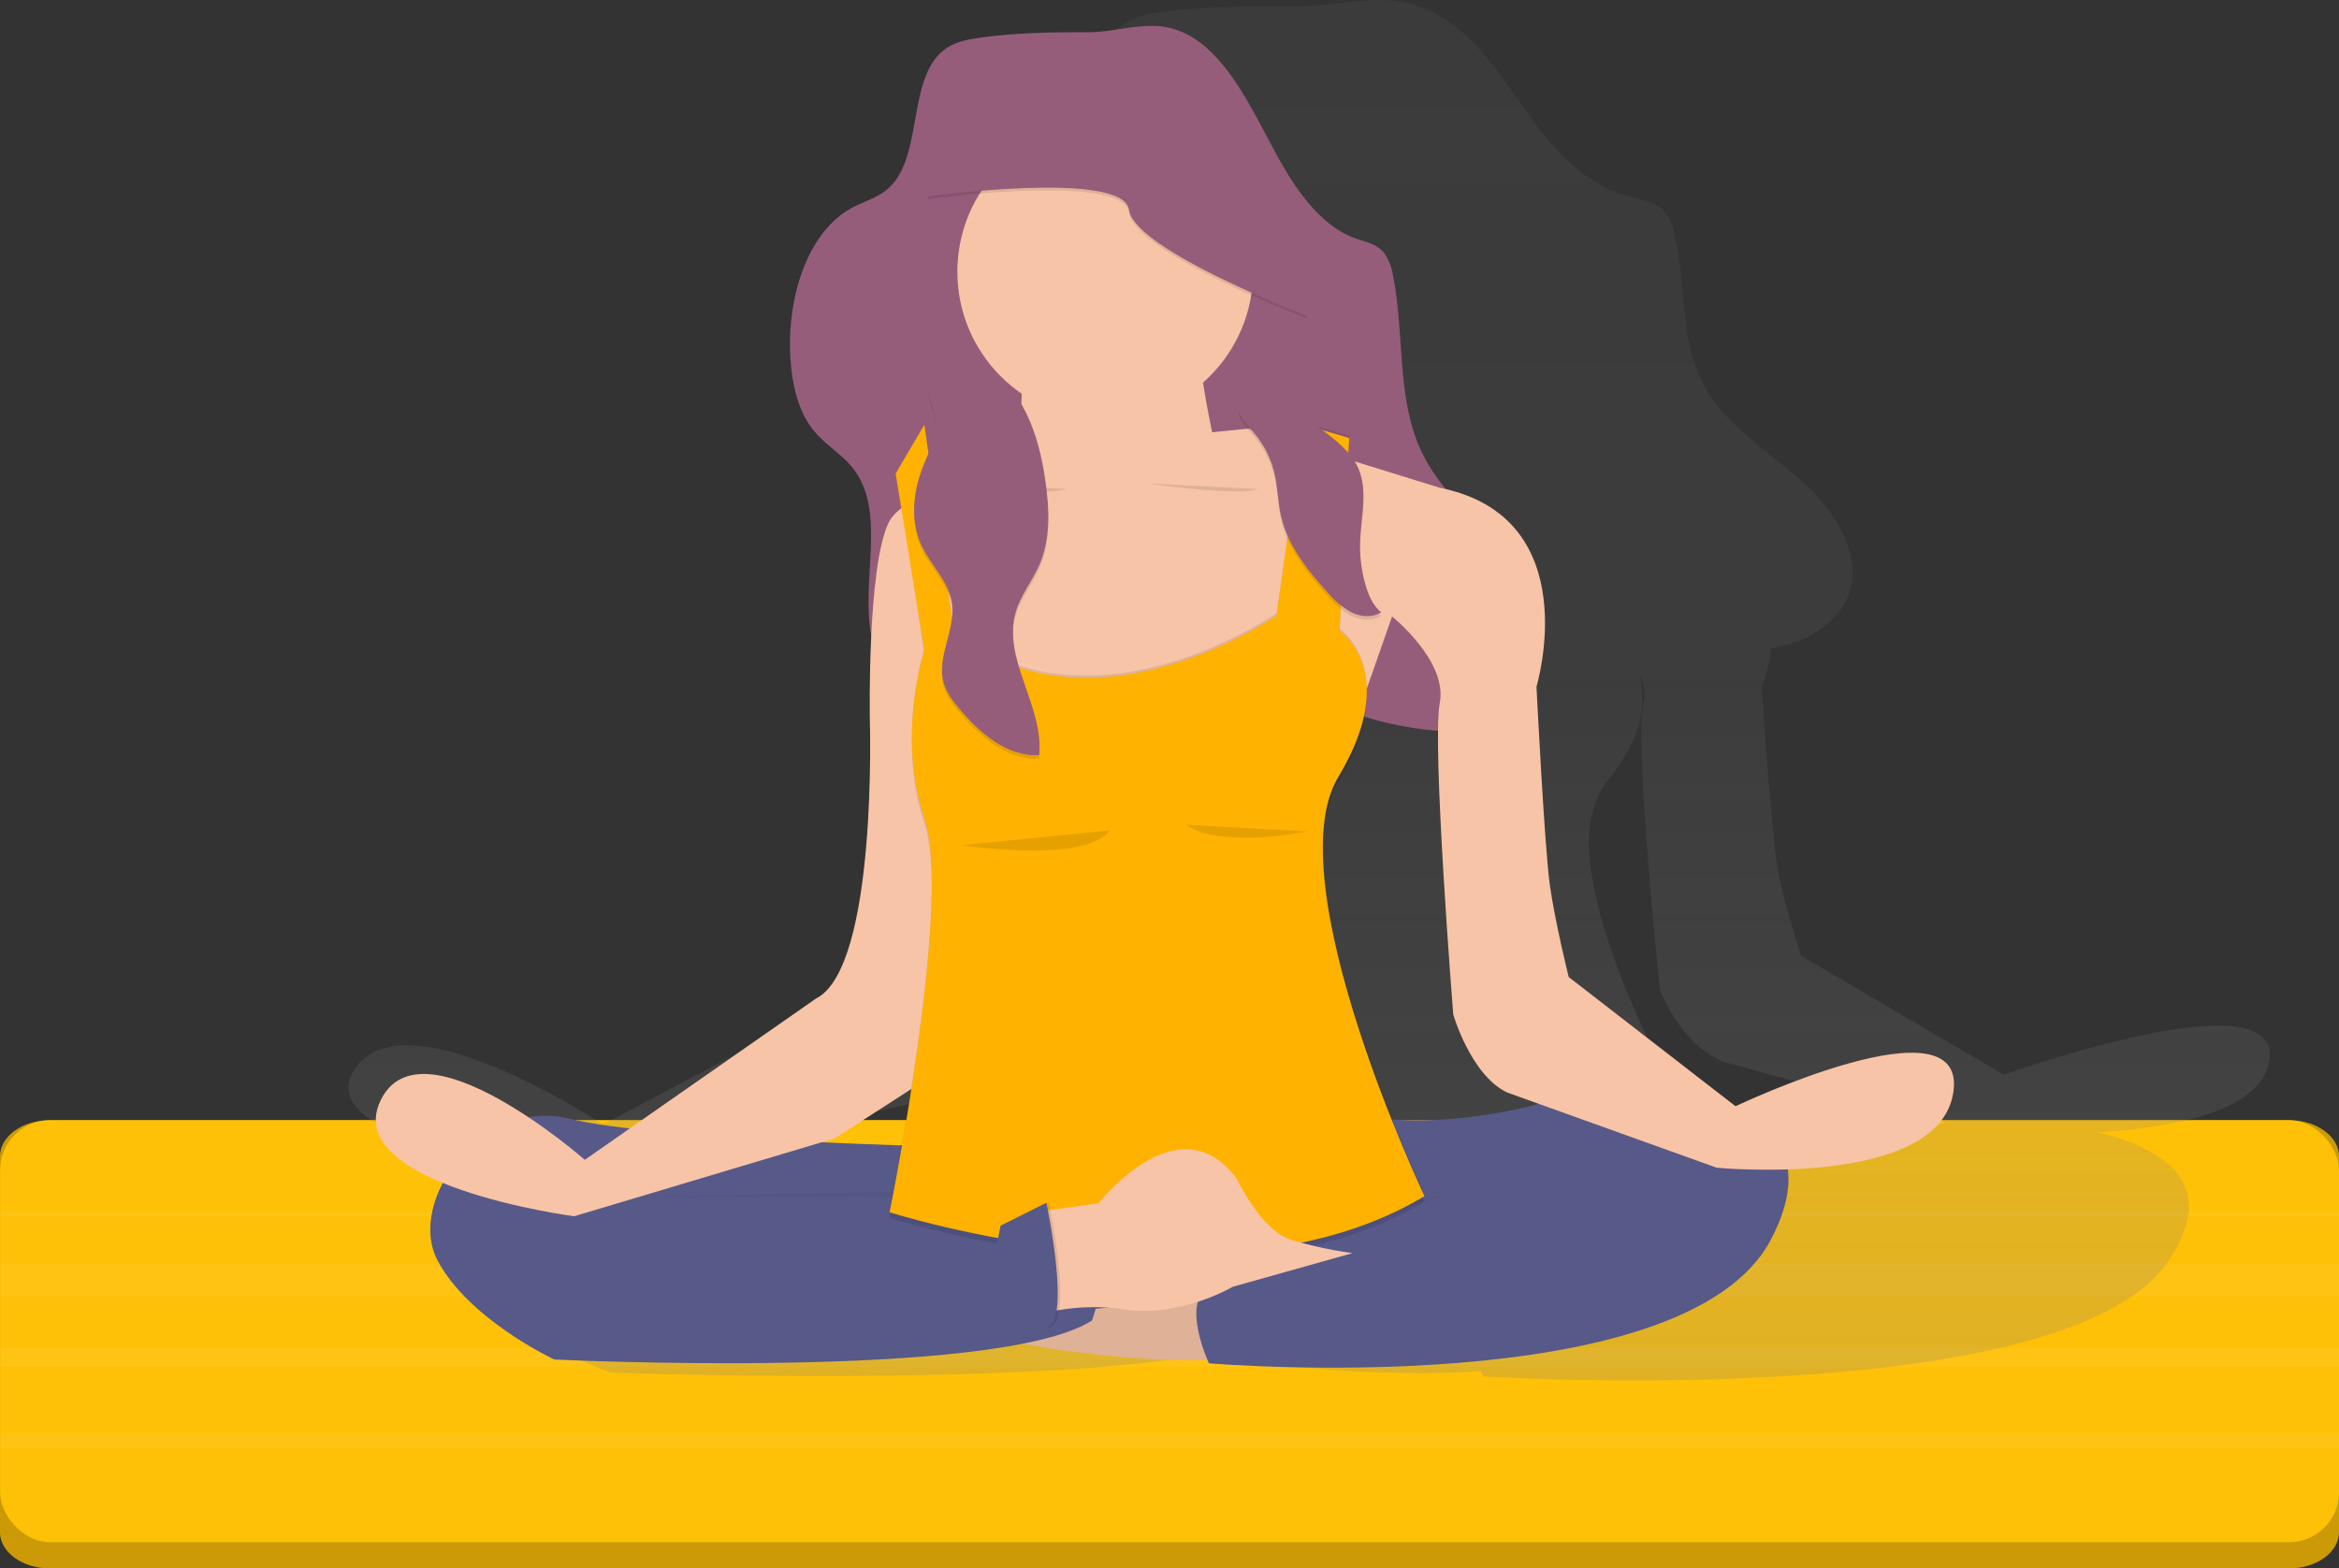 <svg xmlns="http://www.w3.org/2000/svg" xmlns:xlink="http://www.w3.org/1999/xlink" width="660.3" height="442.757" viewBox="0 0 660.3 442.757">
  <rect x="0" y="0" width="660.3" height="442.757" fill="#333333" stroke="none"/>
  <defs>
    <linearGradient id="linear-gradient" x1="0.5" y1="1" x2="0.5" gradientUnits="objectBoundingBox">
      <stop offset="0" stop-color="gray" stop-opacity="0.251"/>
      <stop offset="0.54" stop-color="gray" stop-opacity="0.122"/>
      <stop offset="1" stop-color="gray" stop-opacity="0.102"/>
    </linearGradient>
  </defs>
  <g id="undraw_Meditation_o89g" transform="translate(-69.97 -275.601)">
    <path id="Path_659" data-name="Path 659" d="M840.429,704.53H208.162c-7.74,0-14.012,4.59-14.012,10.25v106c0,5.66,6.272,10.25,14.012,10.25H840.429c7.74,0,14.02-4.59,14.02-10.25v-106C854.449,709.12,848.169,704.53,840.429,704.53Z" transform="translate(-124.18 -112.673)" fill="#ffc107"/>
    <path id="Path_660" data-name="Path 660" d="M840.429,704.53H208.162c-7.74,0-14.012,4.59-14.012,10.25v106c0,5.66,6.272,10.25,14.012,10.25H840.429c7.74,0,14.02-4.59,14.02-10.25v-106C854.449,709.12,848.169,704.53,840.429,704.53Z" transform="translate(-124.18 -112.673)" opacity="0.2"/>
    <rect id="Rectangle_94" data-name="Rectangle 94" width="660.27" height="119.12" rx="14.09" transform="translate(70 591.857)" fill="#ffc107"/>
    <path id="Path_808" data-name="Path 808" d="M0,0H660.27V1.27H0Z" transform="translate(70 617.7)" fill="#fff" opacity="0.05"/>
    <rect id="Rectangle_96" data-name="Rectangle 96" width="660.27" height="9.27" transform="translate(70 632.247)" fill="#fff" opacity="0.05"/>
    <rect id="Rectangle_97" data-name="Rectangle 97" width="660.27" height="5.27" transform="translate(70 656.207)" fill="#fff" opacity="0.05"/>
    <rect id="Rectangle_98" data-name="Rectangle 98" width="660.27" height="4.27" transform="translate(70 680.167)" fill="#fff" opacity="0.05"/>
    <path id="Path_670" data-name="Path 670" d="M829.829,648.288l-57.258-33.625s-4.613-14-6.46-23.808-4.624-51.828-4.624-51.828a48.208,48.208,0,0,0,2.6-11.121c.565-.09,1.177-.2,1.706-.315,8.682-1.688,15.824-6.4,19.286-12.714,5.884-11.193-1.718-24.42-11.343-33.292s-21.745-16-28.076-26.994c-7.813-13.542-5.142-29.927-9.131-44.755a11.9,11.9,0,0,0-2.942-5.786c-2.483-2.348-6.354-2.852-9.8-3.788-10.92-2.969-19.11-11.076-25.5-19.543-10.343-13.722-21.051-34.6-42.361-35.785-7.919-.441-16.18,1.6-24.193,1.584-12.414,0-24.711.117-37.019,1.422-4.4.459-8.955,1.089-12.626,3.3-12.6,7.63-6.9,27.776-19.039,35.992-3.612,2.429-8.237,3.311-12.32,4.985-15.391,6.3-22.228,23.1-21.322,38.205.435,7.09,2.353,14.46,7.825,19.633,4.342,4.139,10.508,6.514,14.556,10.887,6.507,7.036,5.625,16.385,4.919,25.887-8.708,2.789-15.7,5.993-17.9,9.439-7.46,11.58-6.5,51.171-6.5,51.171s2.765,64.785-18.486,72.883l-79.451,42.02s-56.364-37.467-70.225-15.4c-9.472,15.089,25.122,23.628,47.95,27.516-14.391,7.81-22.357,22.243-15.615,32.014,10.59,15.413,40.2,25.914,40.2,25.914s112.9,4.166,165.091-4.778h.859c22.157,3.068,53.951,6.3,79.451,4.355.494.9.835,1.476.835,1.476s163.561,10.51,193.108-32.212c15.156-21.919-.659-32.032-19.674-36.693,21.286-1.3,45.526-5.849,48.315-19.7C909.75,619.566,829.829,648.288,829.829,648.288Zm-16.474,13.4c-29.935,8.332-54.222,8.8-67.166,8.179-6.354-10.6-32.853-56.5-33.548-87.225.177-6.856,1.765-12.849,5.354-17.348,7.7-9.691,9.978-17.294,9.72-23.062v-1.26a18.219,18.219,0,0,0-.659-5.246,10.827,10.827,0,0,1,1.083,7.5c-2.765,10.851,4.624,81.242,4.624,81.242s6,15.764,18.474,20.308Zm-293.092-4.994L549,642.682s13.4-4.9,14.791-16.808l9.472-56.894a47.583,47.583,0,0,0,2.53,7.2c1.671,3.734,2.353,9.2,2.495,15.719-.365,31.754-14.5,84.436-14.5,84.436h.165a1.4,1.4,0,0,1-.094.378l-1,.045c-23.24-.54-77.4-2.088-107.715-5.3Zm-50.1,33.157v.108H463.1Z" transform="translate(-194.18 -69.27)" fill="url(#linear-gradient)"/>
    <path id="Path_671" data-name="Path 671" d="M646,391.06c5.24,9.18,12,18,21,21.17,2.83,1,6,1.57,8,4.12a14.74,14.74,0,0,1,2.43,6.27c3.27,16.06,1.08,33.81,7.5,48.5,5.2,11.89,15.15,19.63,23.06,29.22s14.11,23.93,9.32,36.05a23.53,23.53,0,0,1-15.85,13.78c-6.62,1.8-13.53,1.05-20.25-.14-8.86-1.57-17.88-4-25.26-10-12.77-10.38-18.17-29-24.85-45.57-3.14-7.76-7.31-15.89-14.21-18.66-7.9-3.18-16.79,2.13-21.92,9.92s-7.4,17.58-9.89,27c-2.8,10.64-6.34,21.68-13.71,28.64a23.07,23.07,0,0,1-24.64,4.92c-8.2-3.41-14.68-12.06-16.57-22.09-2.9-15.45,4.06-34-4.49-46.22-3.32-4.73-8.39-7.31-11.95-11.79-4.45-5.61-6.07-13.6-6.42-21.27-.75-16.38,4.86-34.63,17.51-41.41,3.38-1.81,7.15-2.76,10.12-5.4,10-8.89,5.28-30.72,15.63-39,3-2.41,6.76-3.08,10.38-3.59,10.14-1.4,20.21-1.56,30.4-1.53,6.59,0,13.38-2.2,19.88-1.72C628.72,353.57,637.51,376.19,646,391.06Z" transform="translate(-214.24 -69.27)" fill="#965d7b"/>
    <path id="Path_672" data-name="Path 672" d="M264.1,652.85l3.83,45.37,267.89-1.6-5.11-49.53-90.57-10.54-158.82,9.59Z" transform="translate(-17.917 -43.403)" fill="#575988"/>
    <path id="Path_673" data-name="Path 673" d="M264.1,652.85l3.83,45.37,267.89-1.6-5.11-49.53-90.57-10.54-158.82,9.59Z" transform="translate(-17.917 -43.403)" opacity="0.05"/>
    <path id="Path_674" data-name="Path 674" d="M634.55,753.82l-89.18,8.35s61.1,15.56,96.77,8Z" transform="translate(-213.47 -112.673)" fill="#f7c4a7"/>
    <path id="Path_675" data-name="Path 675" d="M634.55,753.82l-89.18,8.35s61.1,15.56,96.77,8Z" transform="translate(-213.47 -112.673)" opacity="0.1"/>
    <path id="Path_676" data-name="Path 676" d="M566.62,434.29s17.46,45.92-8.35,66.41-4.55,77.8-4.55,77.8l99.43-4.56s9.86-64.51,4.55-78.17c0,0-23.53,6.83-28.84-7.59s-9.11-53.89-9.11-53.89Z" transform="translate(-213.972 -80.62)" fill="#f7c4a7"/>
    <path id="Path_677" data-name="Path 677" d="M543.85,712.08s-83.87-1.9-108.53-8S389.4,727.26,398.13,744s33,28.08,33,28.08,124.86,6.07,151.8-11c0,0,10.25-29.22,0-34.91H452.77l96-1.9Z" transform="translate(-204.693 -112.673)" fill="#575988"/>
    <path id="Path_678" data-name="Path 678" d="M677.05,703.35s28.09,6.07,66.79-9.11c0,0,72.49-2.27,48.2,44s-158.63,34.92-158.63,34.92-8-17.08,0-21.63,77.42-33.78,99.05-32.26l-60,11.76Z" transform="translate(-222.156 -112.673)" fill="#575988"/>
    <path id="Path_679" data-name="Path 679" d="M623.19,456.38c-1.45-10.81-2.3-19.62-2.3-19.62H567.76a103.5,103.5,0,0,1,5.08,21.48,41.75,41.75,0,0,0,50.35-1.86Z" transform="translate(-213.814 -77.995)" opacity="0.1"/>
    <circle id="Ellipse_80" data-name="Ellipse 80" cx="41.74" cy="41.74" r="41.74" transform="translate(340.234 310.57)" fill="#f7c4a7"/>
    <path id="Path_680" data-name="Path 680" d="M571.17,494.25s-50.09,9.49-56.16,22-5.31,55.41-5.31,55.41,2.27,70.2-15.18,78.93l-65.28,45.54s-46.29-40.6-57.68-16.7,54.65,32.64,54.65,32.64l73.62-22,23.53-15.18s11-5.31,12.14-18.22l9.87-78.17,39.47-11.39h63.75l8.54-24.38s15.75,12.62,13.47,24.38,3.8,88,3.8,88,4.93,17.07,15.18,22l59.2,21.25s62.61,6.07,66.79-21.25S754.09,681,754.09,681L707,644.53s-3.79-15.18-5.31-25.81-3.79-56.16-3.79-56.16,14.42-47.82-27.33-56.16l-53.89-16.7Z" transform="translate(-194.18 -93.1)" fill="#f7c4a7"/>
    <path id="Path_681" data-name="Path 681" d="M537.59,503.93l7.78,51.42s-8,23.91,0,47.44S535.5,714,535.5,714s93.74,30,151-4.56c0,0-42.12-88.8-24.29-118.4s.3-41.18.3-41.18l2.74-54.45-12.9-3.8-7.59,53.89s-52.37,36.43-91.08,4.56l-8.35-58.45Z" transform="translate(-214.403 -94.574)" opacity="0.1"/>
    <path id="Path_682" data-name="Path 682" d="M591.73,565a30.75,30.75,0,0,0-39.8-11.19C564.64,563.36,578.66,565.91,591.73,565Z" transform="translate(-212.397 -88.203)" fill="#fff" opacity="0.07"/>
    <path id="Path_683" data-name="Path 683" d="M613.24,559.35A30.7,30.7,0,0,1,653,548.16C640.32,557.67,626.31,560.21,613.24,559.35Z" transform="translate(-216.276 -87.682)" fill="#fff" opacity="0.07"/>
    <path id="Path_684" data-name="Path 684" d="M537.59,503.93l7.78,48.76s-8,23.91,0,47.44-9.87,111.19-9.87,111.19,93.74,30,151-4.55c0,0-42.12-88.8-24.29-118.4s.3-41.18.3-41.18l2.74-54.46-12.9-3.79-7.59,53.89s-52.37,36.43-91.08,4.55l-8.35-58.44Z" transform="translate(-214.403 -94.113)" opacity="0.1"/>
    <path id="Path_685" data-name="Path 685" d="M537.21,503.55l8.16,49.9s-8,23.91,0,47.44-9.87,111.19-9.87,111.19,93.74,30,151-4.55c0,0-42.12-88.81-24.29-118.41s.3-41.17.3-41.17l2.74-54.46-12.9-3.79-7.59,53.89s-52.37,36.43-91.08,4.55l-8.35-58.44Z" transform="translate(-214.403 -94.244)" fill="#ffb200"/>
    <path id="Path_686" data-name="Path 686" d="M575.73,730.67,595.46,728s22.77-29.22,39.09-6.83c0,0,6.83,14.42,15.18,17.07a112.115,112.115,0,0,0,17.46,3.8l-33.78,9.49s-14.8,8.73-30.36,6.45a58.871,58.871,0,0,0-27.32,2.28Z" transform="translate(-215.387 -112.673)" fill="#f7c4a7"/>
    <path id="Path_687" data-name="Path 687" d="M553.91,606.77s35.67,5.31,41.74-4.17" transform="translate(-212.57 -92.55)" opacity="0.1"/>
    <path id="Path_688" data-name="Path 688" d="M621.46,600.7s6.83,6.83,34.15,1.9" transform="translate(-216.626 -92.284)" opacity="0.1"/>
    <path id="Path_689" data-name="Path 689" d="M552,494.82s26.19,3.8,31.12,1.52" transform="translate(-212.189 -82.719)" opacity="0.1"/>
    <path id="Path_690" data-name="Path 690" d="M609.69,494.82s26.19,3.8,31.12,1.52" transform="translate(-215.799 -82.719)" opacity="0.1"/>
    <path id="Path_691" data-name="Path 691" d="M578.57,727.83s7.22,34,0,35.2-17.45-5.6-17.45-6.36,4.55-22.39,4.55-22.39Z" transform="translate(-212.503 -112.673)" opacity="0.1"/>
    <path id="Path_692" data-name="Path 692" d="M577.82,727.83s7.21,34,0,35.2-17.46-5.6-17.46-6.36,4.55-22.39,4.55-22.39Z" transform="translate(-212.457 -112.673)" fill="#575988"/>
    <path id="Path_693" data-name="Path 693" d="M542.59,489.84c-3.19,7.39-4.32,16.11-.94,23.41,2.58,5.57,7.63,10.08,8.6,16.14,1.22,7.61-4.42,15.33-2.31,22.74.8,2.83,2.67,5.23,4.57,7.48,5.78,6.83,13.46,13.45,22.38,12.92,1.42-13.78-10.5-27.15-6.6-40.44,1.4-4.76,4.68-8.72,6.66-13.26,3.29-7.53,2.82-16.13,1.63-24.26-1.73-11.8-6.11-26.26-17.81-31.78-5.37-2.54-13-2.73-14.91,4.17-1.05,3.68,1.4,7.14,1.73,10.74C546,482.27,544.36,485.74,542.59,489.84Z" transform="translate(-211.571 -82.739)" opacity="0.1"/>
    <path id="Path_694" data-name="Path 694" d="M542.59,488.71c-3.19,7.39-4.32,16.1-.94,23.41,2.58,5.56,7.63,10.08,8.6,16.13,1.22,7.61-4.42,15.33-2.31,22.74.8,2.83,2.67,5.24,4.57,7.49,5.78,6.82,13.46,13.44,22.38,12.91,1.42-13.78-10.5-27.15-6.6-40.44,1.4-4.76,4.68-8.72,6.66-13.26,3.29-7.53,2.82-16.13,1.63-24.26-1.73-11.8-6.11-26.26-17.81-31.78-5.37-2.54-13-2.72-14.91,4.17-1.05,3.68,1.4,7.14,1.73,10.74C546,481.13,544.36,484.6,542.59,488.71Z" transform="translate(-211.571 -82.607)" fill="#965d7b"/>
    <path id="Path_695" data-name="Path 695" d="M545.56,401.09s55.4-7.59,56.92,3.79,50.48,30,50.48,30l-12.15-30-22.39-37.19s-41-3-42.88,0S552,380.59,552,380.59Z" transform="translate(-213.789 -69.27)" opacity="0.1"/>
    <path id="Path_696" data-name="Path 696" d="M545.56,400.33s55.4-7.59,56.92,3.79,50.48,30,50.48,30l-12.15-30-22.39-37.19s-41-3-42.88,0S552,379.83,552,379.83Z" transform="translate(-213.789 -69.27)" fill="#965d7b"/>
    <path id="Path_697" data-name="Path 697" d="M642,481.42a27,27,0,0,1,5.56,11.13c.92,3.92,1,8,1.83,11.92,1.86,8.35,7.39,15.37,13.15,21.69a23.671,23.671,0,0,0,6.73,5.66c2.64,1.3,6,1.57,8.44,0-2.32-1.91-3.58-4.82-4.41-7.7a39.453,39.453,0,0,1-1.54-12.41c.25-7,2.3-14.39-.61-20.77-1.68-3.69-4.81-6.49-8-9a43.088,43.088,0,0,0-7.14-4.69c-4.72-2.35-10.12-3.38-15.33-3.9C633.9,472.66,639.83,478.86,642,481.42Z" transform="translate(-217.827 -82.337)" opacity="0.1"/>
    <path id="Path_698" data-name="Path 698" d="M642,480.29a26.849,26.849,0,0,1,5.56,11.12c.92,3.92,1,8,1.83,11.92,1.86,8.35,7.39,15.37,13.15,21.69a23.671,23.671,0,0,0,6.73,5.66c2.64,1.3,6,1.57,8.44,0-2.32-1.91-3.58-4.81-4.41-7.7a39.453,39.453,0,0,1-1.54-12.41c.25-7,2.3-14.39-.61-20.77-1.68-3.68-4.81-6.48-8-9a42.523,42.523,0,0,0-7.14-4.7c-4.72-2.35-10.12-3.38-15.33-3.9C633.9,471.52,639.83,477.72,642,480.29Z" transform="translate(-217.827 -82.221)" fill="#965d7b"/>
  </g>
</svg>
